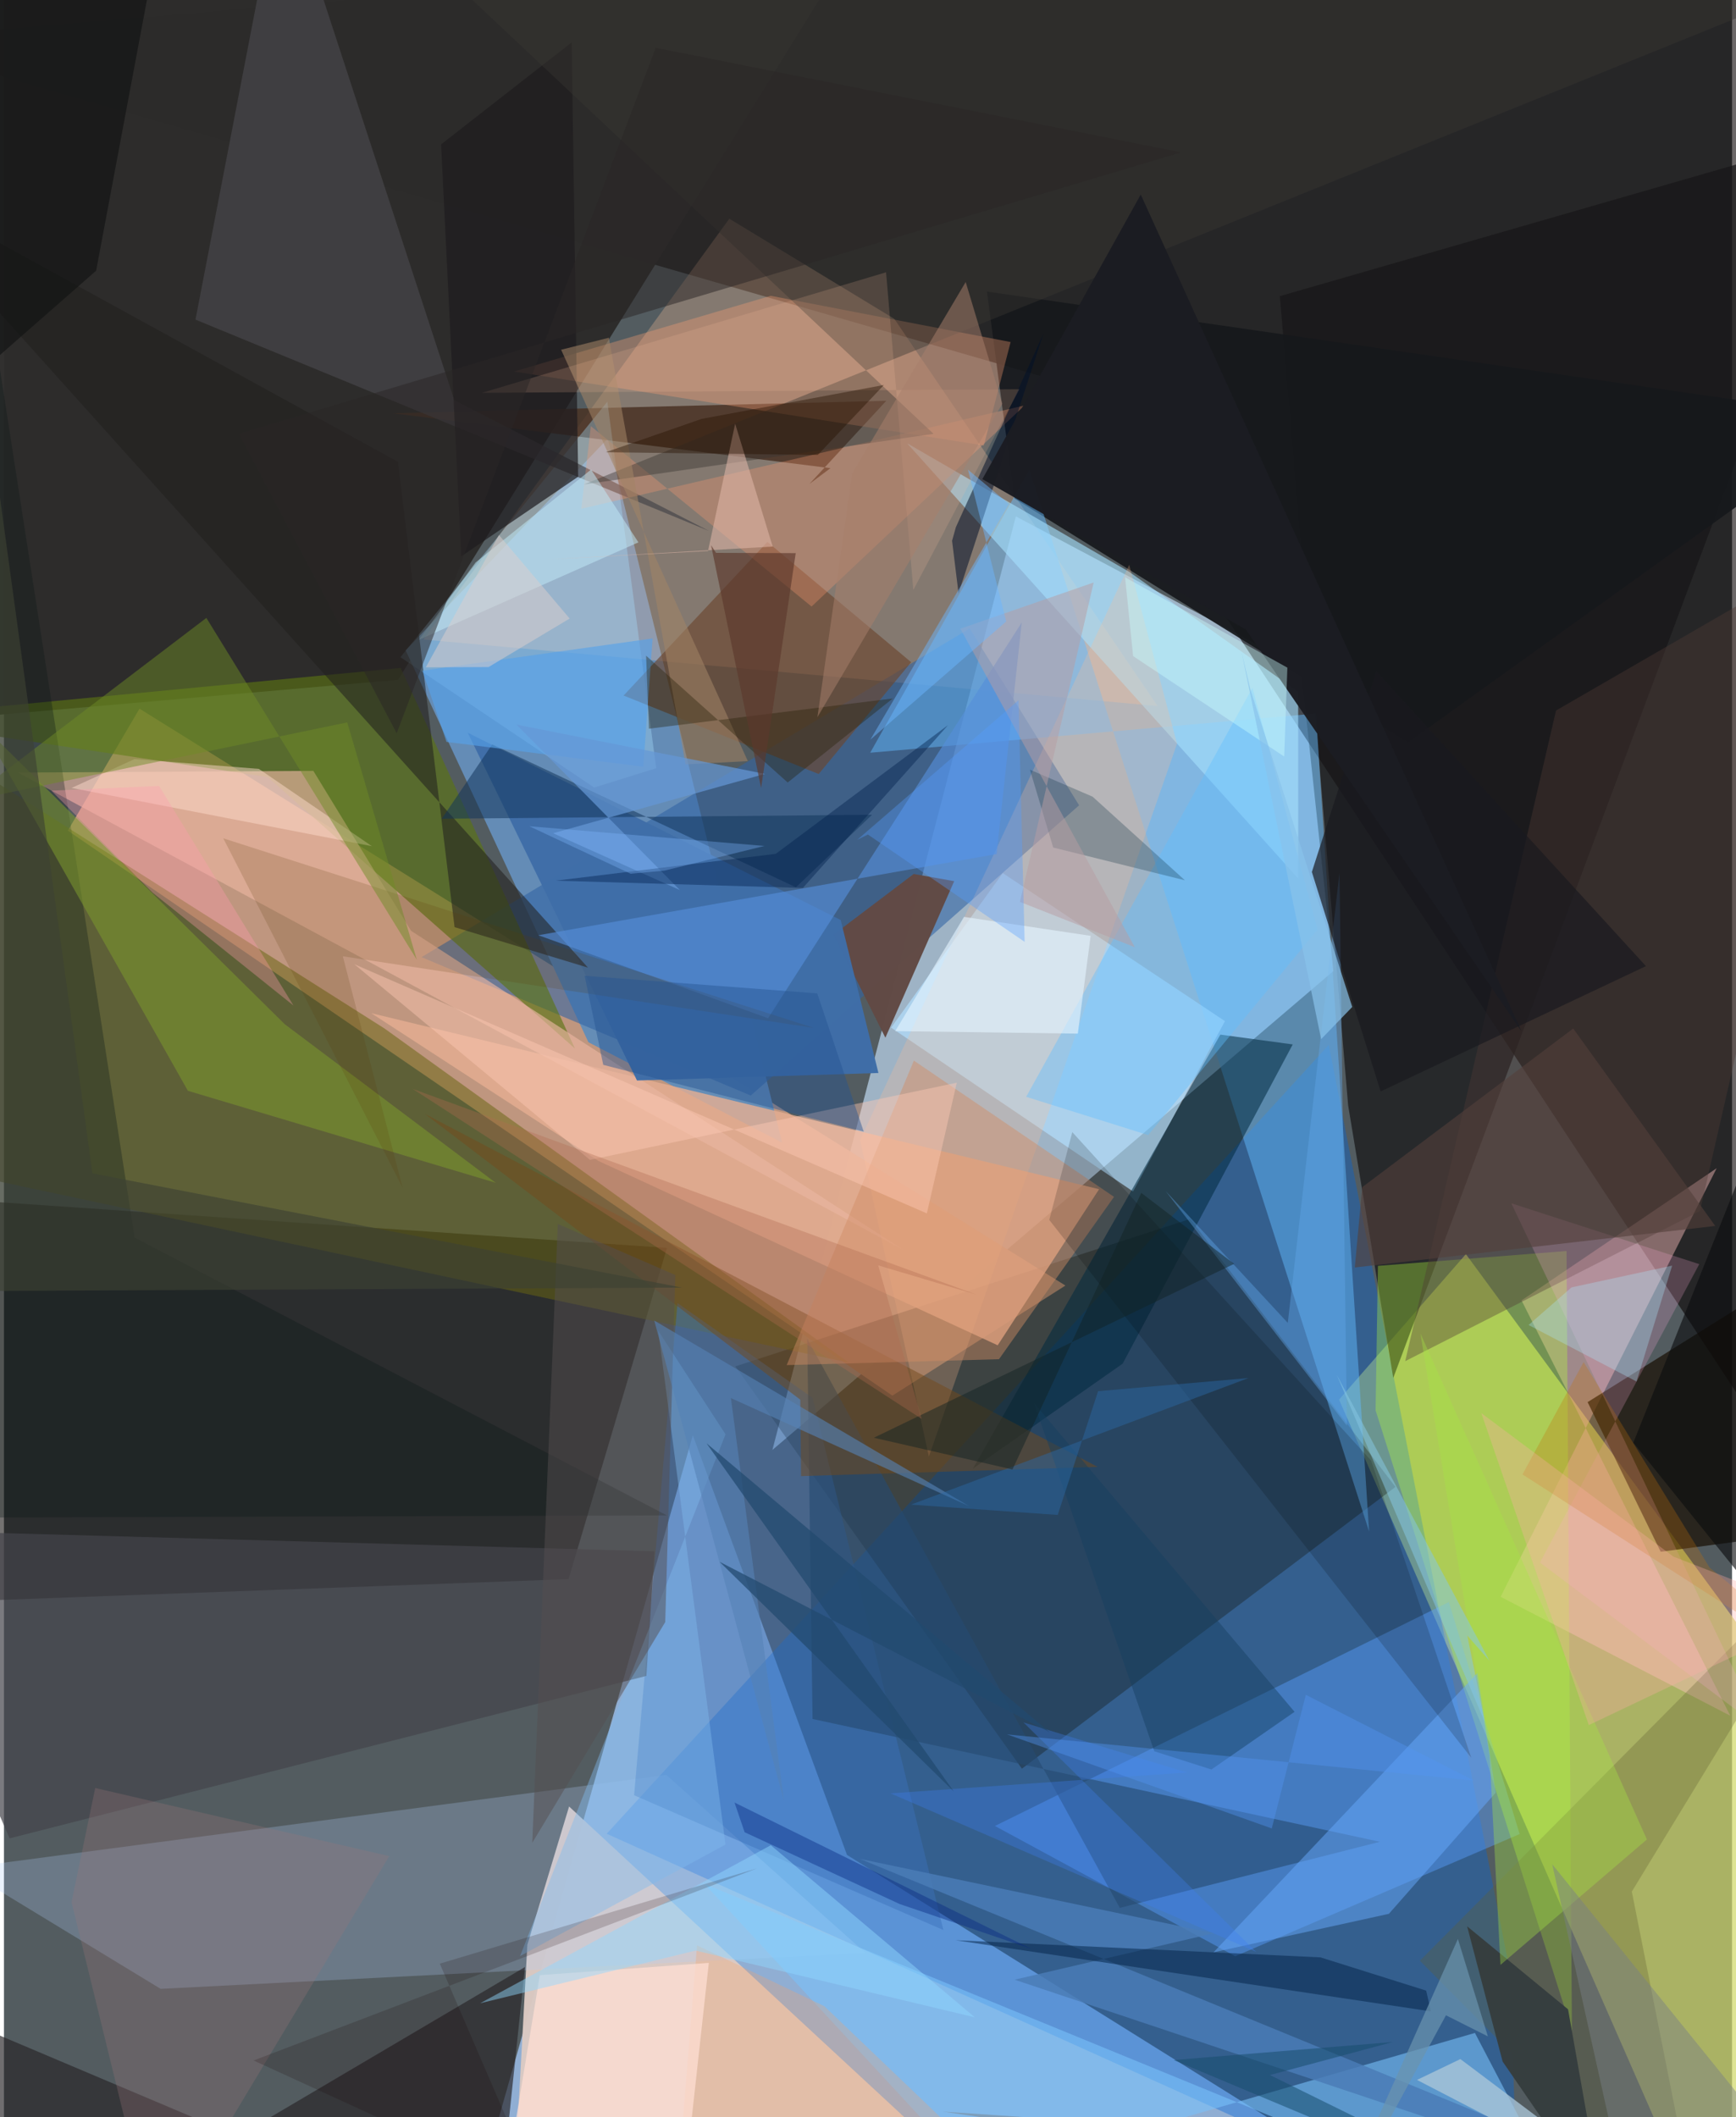 <svg xmlns="http://www.w3.org/2000/svg" width="228" height="278" viewBox="0 0 836 1024"><path fill="#535c60" d="M0 0h836v1024H0z"/><path fill="#c2dcf5" fill-opacity=".675" d="M489.538 249.767l-117.79 451.53 271.386-231.619-15.686-146.65z"/><path fill="#93b2d8" fill-opacity=".961" d="M333.255 694.19l74.588 202.982L710.389 1086h-488.53z"/><path fill="#080000" fill-opacity=".592" d="M-62 19.344l579.438 167.112 367.513 558.316L898-62z"/><path fill="#c09780" fill-opacity=".996" d="M30.897 401.744L429.794 675.02l83.713-53.247-447.932-279.02z"/><path fill="#ced765" fill-opacity=".702" d="M645.873 676.94l61.365-70.358 190.406 259.132-77.813 207.9z"/><path fill="#0066db" fill-opacity=".369" d="M291.583 886.92L732.967 1086l-4.351-132-87.701-448.614z"/><path fill="#2d2b2a" fill-opacity=".973" d="M-22.205-26.451l432.278 1.066-219.388 354.169-215.17 18.862z"/><path fill="#0f0b0a" fill-opacity=".576" d="M273.131 763.772l47.616-160.208L-62 577.396l29.415 197.559z"/><path fill="#658db7" fill-opacity=".996" d="M376.438 552.643l-93.702-48.558-88.416-189.537 97.778-102.42z"/><path fill="#ffc599" fill-opacity=".282" d="M430.71 154.198l-79.802-48.424-147.984 203.54 355.164 32.175z"/><path fill="#0e0f00" fill-opacity=".314" d="M492.455 855.45L353.822 660.873l220.024-71.316 99.323 129.611z"/><path fill="#dbcac2" fill-opacity=".976" d="M245.341 1086l7.858-145.385 20.195-66.874 175.048 162.19z"/><path fill="#181718" fill-opacity=".729" d="M898 62.275L672.109 666.439l-21.83-131.806-33.043-391.4z"/><path fill="#3164a3" fill-opacity=".576" d="M201.993 462.934L467.198 303.96l52.93 85.533L361.28 529.876z"/><path fill="#696512" fill-opacity=".518" d="M408.746 659.077L184.114 497.453l-206.93-131.201-23.146 195.876z"/><path fill="#579dfc" fill-opacity=".451" d="M733.254 887.077l-34.251-112.234-219.61 108.31 116.269 63.018z"/><path fill="#16181c" fill-opacity=".918" d="M679.228 359.123L898 202.073 475.544 141.02l13.31 100.117z"/><path fill="#ffc1c0" fill-opacity=".439" d="M724.047 772.32l104.515-207.299-94.399 63.93L835.13 829.835z"/><path fill="#170d00" fill-opacity=".686" d="M858.694 620.245l-92.565 57.91 35.349 72.384L898 737.669z"/><path fill="#63bbff" fill-opacity=".478" d="M496.07 227.155L419.073 364.07l215.663-18.966 25.68 395.642z"/><path fill="#e6ae91" fill-opacity=".804" d="M287.721 561.572l-110.016-71.526L529.8 575.173l-49.059 75.5z"/><path fill="#b0cdf8" fill-opacity=".259" d="M75.794 961.942l-95.942-58.368 340.574-45.082 96.325 86.05z"/><path fill="#5b7412" fill-opacity=".631" d="M127.608 375.843L-62 347.355l253.921-24.288L276.196 507.1z"/><path fill="#b2e0ff" fill-opacity=".667" d="M429.163 497.022l117.069 79.263 44.457-82.402-107.48-71.588z"/><path fill="#493224" fill-opacity=".851" d="M389.679 234.054l10.162-7.622-211.82-26.55 238.834-6.047z"/><path fill="#eab5a0" fill-opacity=".651" d="M149.681 372.844l47.26 77.35L435.2 604.588 6.809 373.674z"/><path fill="#78c2fa" fill-opacity=".584" d="M470.514 1053.354L338.925 911.206 765.352 1086l-53.74-102.744z"/><path fill="#b5ff3a" fill-opacity=".333" d="M755.923 605.08l-91.23 7.171-1.137 69.873 94.98 300.17z"/><path fill="#3c72bb" fill-opacity=".463" d="M325.844 630.26l65.34 45.819 63.285 257.41-149.63-65.205z"/><path fill="#ffa275" fill-opacity=".329" d="M370.95 143.07l-124.256 36.634 227.338 35.775 12.962-50.036z"/><path fill="#a7e1ff" fill-opacity=".353" d="M285.526 380.893l30.014-9.336-23.636-177.277-100.1 123.576z"/><path fill="#a5e0fd" fill-opacity=".612" d="M626.136 424.908L436.899 214.376l107.486 62.205 81.713 58.026z"/><path fill="#282428" fill-opacity=".667" d="M252.056 951.387L237.888 1086-62 959.15 23.83 1086z"/><path fill="#6b4630" fill-opacity=".643" d="M369.331 262.097l69.558 58.192-44.748 54.083-94.386-37.967z"/><path fill="#624b46" fill-opacity=".996" d="M401.39 451.998l25.018 49.896 33.292-75.702-19.584-3.491z"/><path fill="#012a3f" fill-opacity=".541" d="M541.197 659.551l82.28-154.403-35.029-4.74-119.7 209.912z"/><path fill="#3f6ea8" fill-opacity=".984" d="M404.797 444.986l18.247 73.984-116.801 3.632-81.887-168.227z"/><path fill="#47464a" fill-opacity=".702" d="M92.653 154.588L134.388-62l83.455 255.496 123.28 63.319z"/><path fill="#ffbb91" fill-opacity=".251" d="M544.362 273.174L414.16 551.366l33.287 153.13L567.504 359.68z"/><path fill="#44444b" fill-opacity=".71" d="M310.808 810.57L2.726 889.146-62 739.792l376.694 10.52z"/><path fill="#254a71" fill-opacity=".62" d="M665.613 890.81l-274.436-59.413-2.57-183.872 151.207 275.25z"/><path fill="#513b36" fill-opacity=".38" d="M894.985 260.344l-144.141 83.31-72.959 314.688 142.596-72.598z"/><path fill="#211f1e" fill-opacity=".553" d="M-62 84.643L282.523 468.01l-64.53-19.592-27.395-225.073z"/><path fill="#0c1617" fill-opacity=".318" d="M-21.254 54.021l-34.517 680.124 376.47-1.19L63.207 598.622z"/><path fill="#68a9fe" fill-opacity=".498" d="M669.993 925.646l-84.828 18.616 127.675-135.09 8.845 57.845z"/><path fill="#74491b" fill-opacity=".494" d="M529.098 709.485l-143.484 4.459-.378-36.964L203.57 538.724z"/><path fill="#558eda" fill-opacity=".635" d="M369.66 492.494l122.715-191.423-12.155 112.005-221.672 39.262z"/><path fill="#626033" fill-opacity=".31" d="M821.51 1086L684.989 948.332 898 733.694 787.512 914.897z"/><path fill="#7d9b2e" fill-opacity=".537" d="M-11.367 349.89L88.984 527.577l148.9 44.492-102.018-76.67z"/><path fill="#fdabd8" fill-opacity=".224" d="M850.582 836.48L729.22 582.002l90.923 29.417-77.07 144.342z"/><path fill="#ff9c72" fill-opacity=".302" d="M390.696 293.356l103.095-97.284-214.482 49.993 4.596-39.953z"/><path fill="#1f1b1e" fill-opacity=".706" d="M211.472 69.834l63.157-49.322 3.158 210.053-56.547 38.5z"/><path fill="#11365b" fill-opacity=".533" d="M419.984 394.068l-36.864 35.09-146.92-69.133-24.407 35.979z"/><path fill="#d08d64" fill-opacity=".451" d="M440.19 512.971l96.826 65.907-55.646 78.52-102.72 2.851z"/><path fill="#383632" fill-opacity=".427" d="M449.713 209.835L160.673-62 898-15.42 280.535 234.32z"/><path fill="#60bfff" fill-opacity=".4" d="M553.522 549.001l-59.004-18.508 109.455-197.826 31.55 116.915z"/><path fill="#000002" fill-opacity=".165" d="M505.685 590.024l11.143-42.459 144.591 158.893 48.432 143.725z"/><path fill="#e3f4ff" fill-opacity=".624" d="M525.71 452.636l-61.265-9.177-33.28 55.255 88.343 1.213z"/><path fill="#363e3f" fill-opacity=".988" d="M756.665 971.827l16.975 95.962-48.634-70.7-17.167-65.405z"/><path fill="#4a7cb6" fill-opacity=".839" d="M413.996 899.05l171.271 35.993-96.338 22.465 366.002 122.444z"/><path fill="#092c40" fill-opacity=".275" d="M507.59 409.917l-11.25-37.648 30.31 13.05 44.655 40.443z"/><path fill="#81baed" fill-opacity=".431" d="M349.059 892.138l-99.385 53.951 99.398-252.365-32.525-50.03z"/><path fill="#5b3a0b" fill-opacity=".176" d="M192.866 574.462L106.093 405.46l285.673 91.7-227.83-34.636z"/><path fill="#fda162" fill-opacity=".271" d="M396.88 970.33l-61.586-29.453L323.554 1086l142.942-49.096z"/><path fill="#052549" fill-opacity=".522" d="M636.931 946.713l-176.507-8.288 229.862 34.401-2.25-10.03z"/><path fill="#61a6e8" fill-opacity=".404" d="M646.087 422.225l3.606 267.387-87.65-113.49 59.036 63.711z"/><path fill="#ffcab5" fill-opacity=".431" d="M283.505 560.992l177.444-37.32-14.476 63.212-276.949-120.509z"/><path fill="#19191f" fill-opacity=".69" d="M794.348 467.283L663.887 324.62l-31.163 97.12 33.278 106.148z"/><path fill="#544f51" fill-opacity=".49" d="M255.58 891.29l64.323-106.74 4.887-167.856-56.852-24.715z"/><path fill="#ffdfd3" fill-opacity=".737" d="M330.62 1043.675l-85.115-5.339 13.755-83.031 81.74-5.929z"/><path fill="#ffdcce" fill-opacity=".467" d="M32.734 381.097l30.433-13.955 60.136 4.734 54.707 37.393z"/><path fill="#6f8c26" fill-opacity=".482" d="M199.733 464.209L166.07 349.396l-184.956 38.37L97.92 298.86z"/><path fill="#c27108" fill-opacity=".278" d="M825.105 758.142L898 818.255 734.616 713.13l29.587-54.354z"/><path fill="#c1ecfa" fill-opacity=".506" d="M228.144 272.06l-27.408 37.39 106.198-47.126-22.893-35.215z"/><path fill="#001029" fill-opacity=".525" d="M458.673 261.563l3.117 25.4 41.072-125.574-42.362 93.619z"/><path fill="#9b787a" fill-opacity=".282" d="M44.155 864.796l142.227 32.944L73.349 1086 32.697 920.025z"/><path fill="#abc6d9" fill-opacity=".765" d="M704.582 995.898l91.813 69.089 23.117 11.412-135.927-70.417z"/><path fill="#57a1e9" fill-opacity=".639" d="M214.098 358.835l95.204 12.01 4.488-62.043-111.38 15.591z"/><path fill="#a6e545" fill-opacity=".357" d="M718.716 849.04l5.26 101.31 70.837-60.665L685.265 645z"/><path fill="#85c7e2" fill-opacity=".525" d="M718.663 803.261l-10.756-12.218 8.499 41.882-71.626-167.939z"/><path fill="#a18365" fill-opacity=".565" d="M359.863 368.125l-90.32-198.969 23.085-5.791 37.12 206.35z"/><path fill="#b89da3" fill-opacity=".498" d="M527.174 281.726l-35.68 154.496 55.582 21.908-84.39-154.055z"/><path fill="#6597d6" fill-opacity=".706" d="M368.13 374.303l-102.46 28.71 61.319 27.477-79.087-80.053z"/><path fill="#ffaca7" fill-opacity=".314" d="M879.314 780.793l-112.616 53.574-52.01-150.905 92.903 69.387z"/><path fill="#111212" fill-opacity=".627" d="M80.795-62L-32.864-32.09-62 224.34l106.599-93.413z"/><path fill="#ace5fa" fill-opacity=".329" d="M737.56 640.857l52.23 27.338 17.237-56.057-48.673 10.523z"/><path fill="#221d05" fill-opacity=".357" d="M310.647 317.129l68.5 61.338 50.842-40.646-117.985 14.63z"/><path fill="#fbbea0" fill-opacity=".173" d="M491.203 188.263l-51.277 97.047-13.191-153.606-195.52 58.295z"/><path fill="#91d7ff" fill-opacity=".459" d="M334.604 943.417l135.083 32.3-98.71-83.247-140.608 76.432z"/><path fill="#6cb6ff" fill-opacity=".478" d="M484.867 300.592l-65.73 57.157 67.061-113.969-19.834-16.605z"/><path fill="#153e5f" fill-opacity=".451" d="M624.357 827.95l-40.217 27.9-27.635-8.82-58.258-168.556z"/><path fill="#5583b6" fill-opacity=".6" d="M314.594 638.696l152.269 89.742-115.181-52.252 25.732 195.227z"/><path fill="#543f3b" fill-opacity=".604" d="M657.1 574.186l102.068-76.718 68.704 95.48L653.5 613.046z"/><path fill="#1b1c22" fill-opacity=".973" d="M473.322 231.743l127.5 72.801 133.297 194.247-184.17-404.695z"/><path fill="#3e7ef1" fill-opacity=".325" d="M493.222 833.08l112.611 110.987-176.913-76.681 143.303-10.09z"/><path fill="#caffff" fill-opacity=".4" d="M546.254 317.335l-3.881-38.113 78.508 43.704-1.528 42.993z"/><path fill="#02214c" fill-opacity=".42" d="M386.479 429.48l-119.514-3.53 106.421-12.98 83.333-62.255z"/><path fill="#2a2626" fill-opacity=".51" d="M189.996 354.641L315.312 23.125l254.224 50.564-455.924 136.077z"/><path fill="#e1b7a9" fill-opacity=".545" d="M353.73 204.929l-13.124 61.592-78.218 4.096 109.51-6.258z"/><path fill="#a77f6b" fill-opacity=".514" d="M482.97 195.32l-17.714-58.914-54.928 92.583-16.807 117.89z"/><path fill="#3d4134" fill-opacity=".631" d="M-30.117 624.51l358.061-1.75L42.79 567.512-3.995 225.454z"/><path fill="#787e85" fill-opacity=".467" d="M898 1086l-443.801-64.674 326.24 21.9-31.445-141.575z"/><path fill="#092a83" fill-opacity=".424" d="M358.319 886.184l-4.897-14.356 143.52 70.743-63.611-21.657z"/><path fill="#184d6d" fill-opacity=".549" d="M612.45 1003.621L779.734 1086l-213.847-89.628 106.057-8.74z"/><path fill="#81b9ff" fill-opacity=".337" d="M303.176 422.6l16.358-1.513 48.34-11.925-113.73-9.538z"/><path fill="#2a69a5" fill-opacity=".459" d="M509.774 732.72l-70.97-4.985 163.283-61.231-72.772 6.363z"/><path fill="#ff9bb1" fill-opacity=".337" d="M22.939 382.418L71.83 431.68l68.23 54.662-65.023-106.21z"/><path fill="#1b0503" fill-opacity=".176" d="M120.77 996.58l243.518-92.911-153.438 46.08 47.36 109.82z"/><path fill="#271200" fill-opacity=".42" d="M337.504 202.603l-46.376 16.118 102.578 1.343 31.978-33.853z"/><path fill="#89c3eb" fill-opacity=".694" d="M637.208 502.621l15.057-15.595-49.313-153.724-4.247-18.062z"/><path fill="#122322" fill-opacity=".475" d="M487.895 710.738l-67.083-15.355 174.305-84.108-44.92-34.31z"/><path fill="#265491" fill-opacity=".455" d="M415.93 547.318l-126.012-32.28-9-43.08 112.529 8.51z"/><path fill="#22496e" fill-opacity=".725" d="M505.85 837.78l-159.66-82.394L459.5 866.478 339.874 698.061z"/><path fill="#0c0e0f" fill-opacity=".627" d="M788.239 697.774L898 422.997l-18.126 380.576L898 833.903z"/><path fill="#5395f2" fill-opacity=".404" d="M629.807 819.728l-16.478 64.614-128.058-45.482 225.867 22.354z"/><path fill="#b06b51" fill-opacity=".341" d="M470.446 626.156l-272.658-99.47 246.16 159.585-21.01-74.26z"/><path fill="#6b94ae" fill-opacity=".706" d="M697.6 974.724l20.283 10.205-14.505-47.115L637.213 1086z"/><path fill="#d9cecd" fill-opacity=".51" d="M204.075 322.773l35.392-64.01 34.204 40.406-39.23 23.455z"/><path fill="#5c382c" fill-opacity=".647" d="M344.466 267.4l-2.383-3.715 24.202 117.467 16.745-113.62z"/><path fill="#569fff" fill-opacity=".357" d="M493.779 455.555l-75.823-51.925-5.162 2.557 78.013-67.495z"/></svg>
